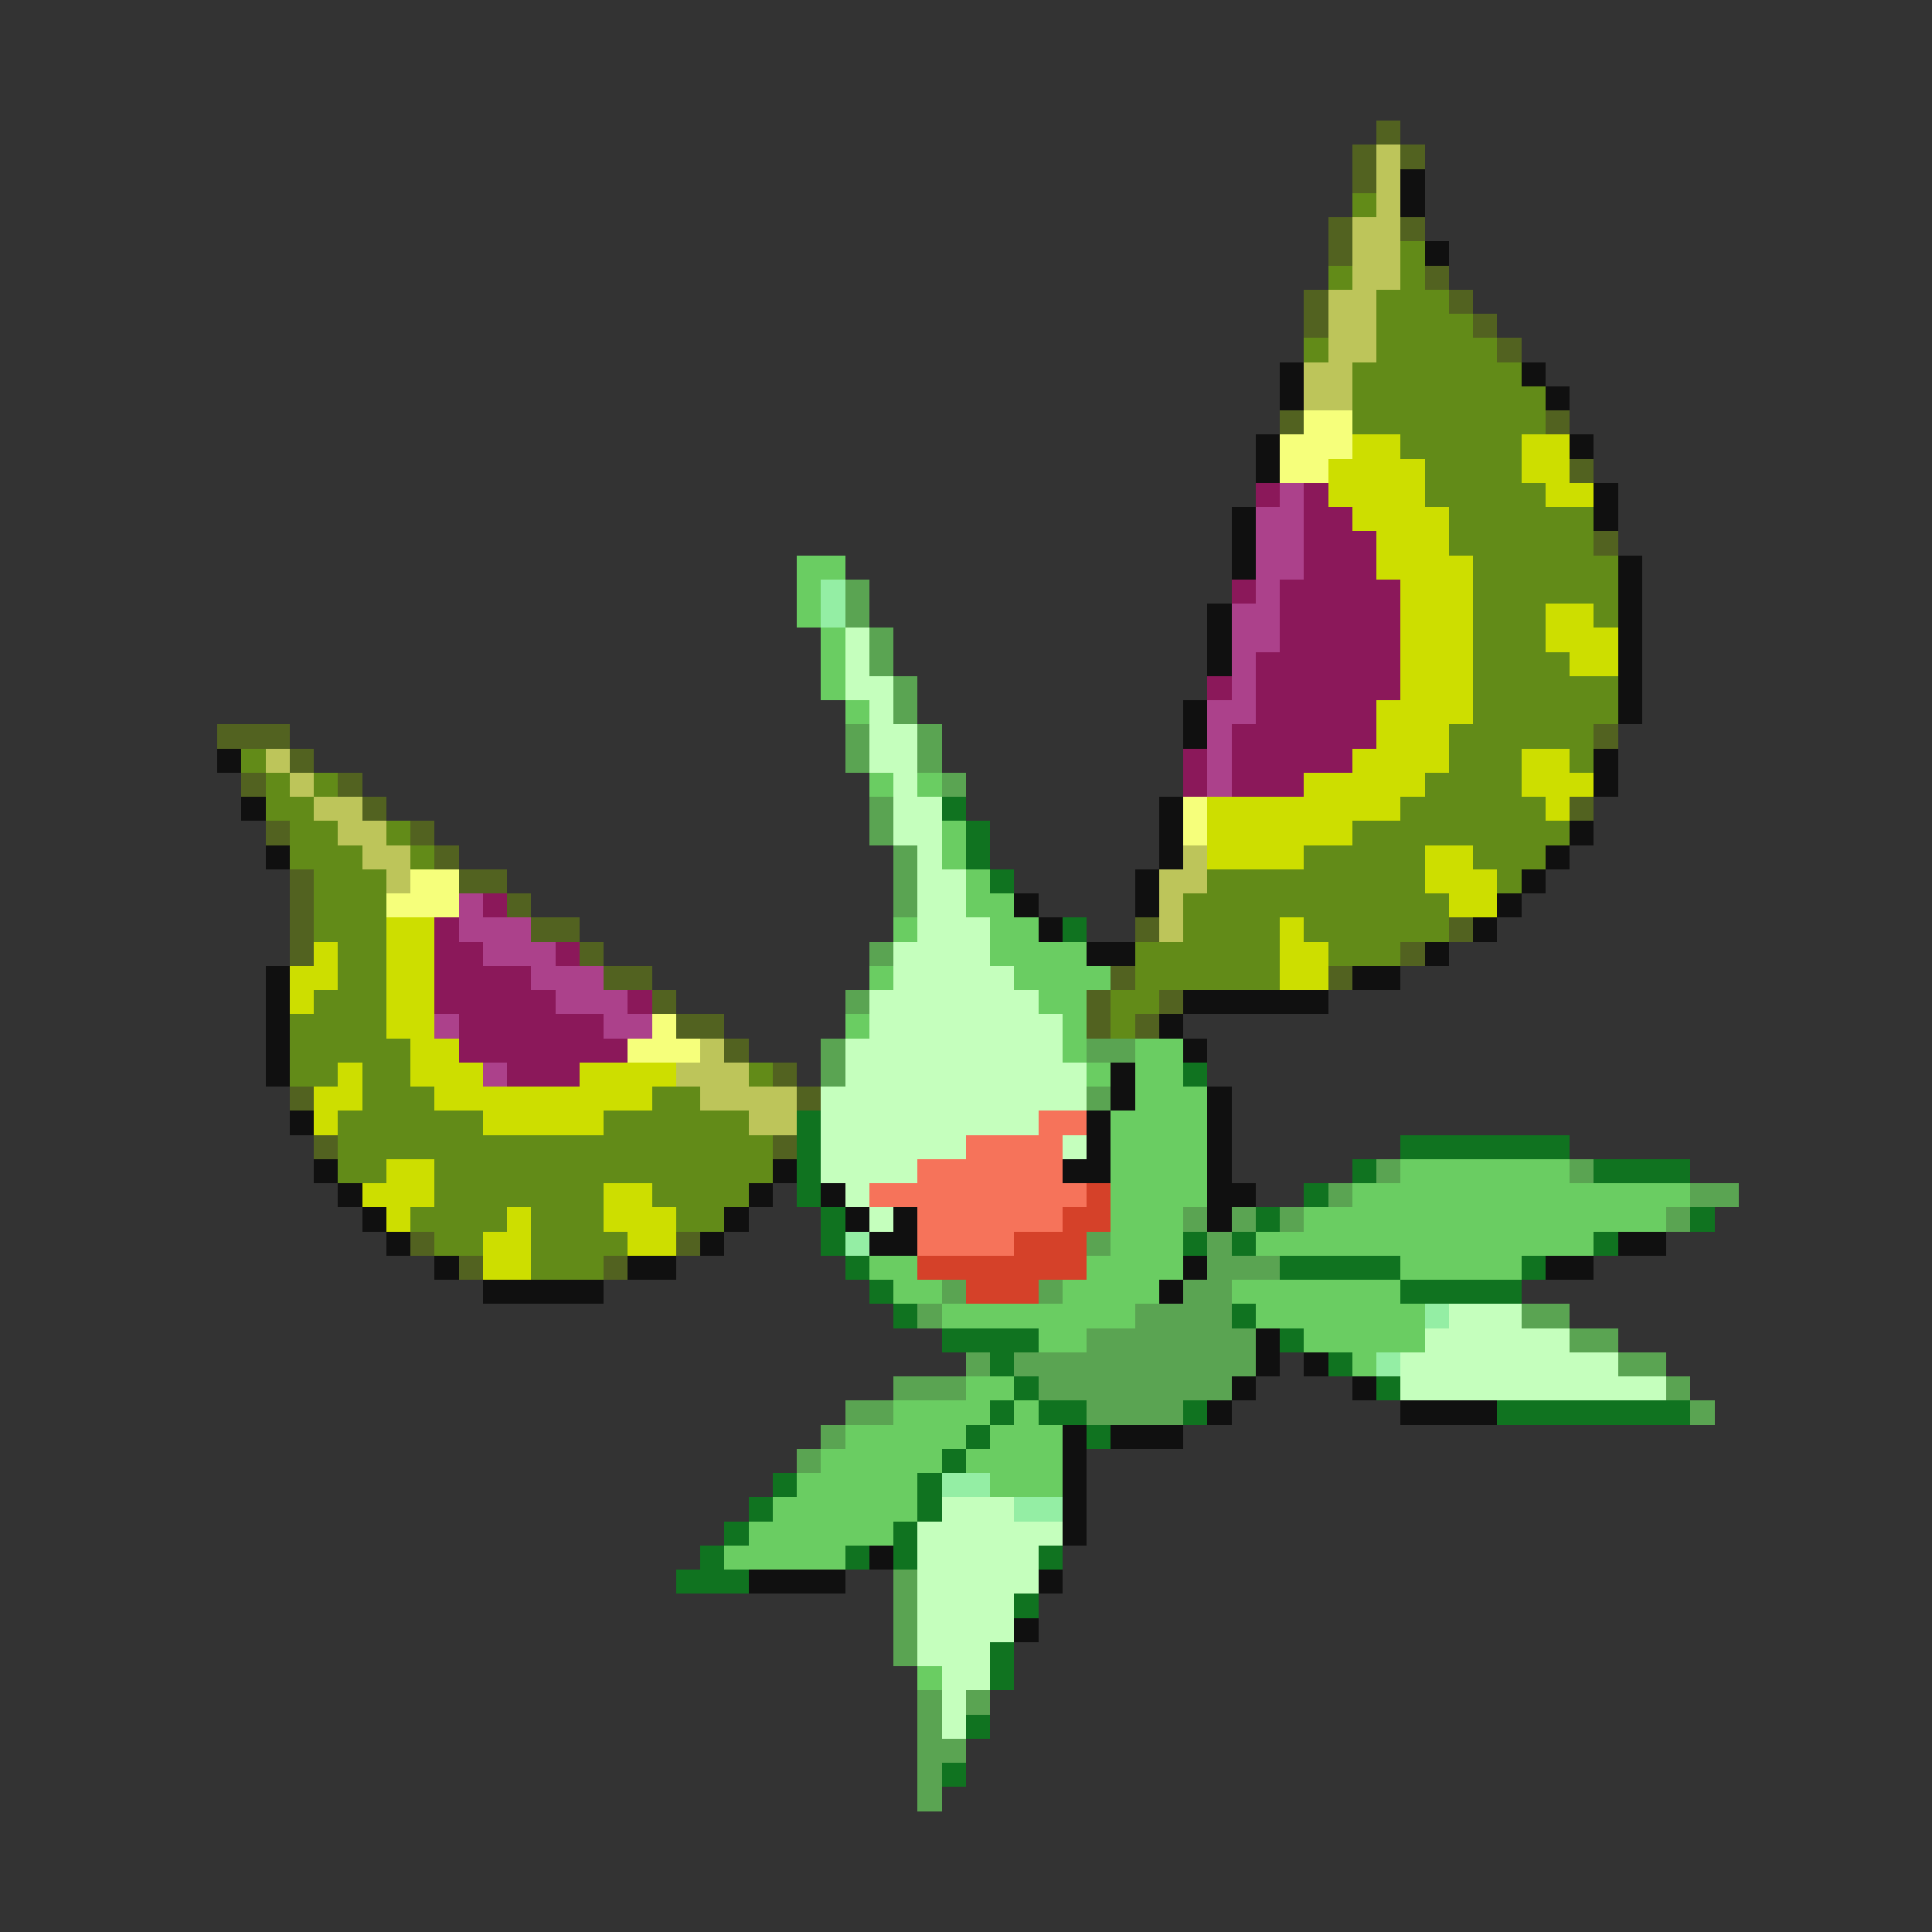 <svg xmlns="http://www.w3.org/2000/svg" viewBox="0 -0.5 80 80" shape-rendering="crispEdges">
<rect x="0" y="-0.5" width="80" height="80" fill="#333333" stroke="none"/>
<path stroke="#526220" d="M57 5h1M56 6h1M58 6h1M56 7h1M55 9h1M58 9h1M55 10h1M59 11h1M54 12h1M60 12h1M54 13h1M61 13h1M62 14h1M53 17h1M64 17h1M65 19h1M66 22h1M9 30h3M66 30h1M12 31h1M10 32h1M14 32h1M15 33h1M65 33h1M11 34h1M17 34h1M18 35h1M12 36h1M19 36h2M12 37h1M21 37h1M12 38h1M22 38h2M47 38h1M60 38h1M12 39h1M24 39h1M58 39h1M25 40h2M46 40h1M55 40h1M27 41h1M45 41h1M48 41h1M28 42h2M45 42h1M47 42h1M30 43h1M32 44h1M12 45h1M33 45h1M13 47h1M32 47h1M17 51h1M28 51h1M19 52h1M25 52h1" />
<path stroke="#bdc55a" d="M57 6h1M57 7h1M57 8h1M56 9h2M56 10h2M56 11h2M55 12h2M55 13h2M55 14h2M54 15h2M54 16h2M11 31h1M12 32h1M13 33h2M14 34h2M15 35h2M49 35h1M16 36h1M48 36h2M48 37h1M48 38h1M29 43h1M28 44h3M29 45h4M31 46h2" />
<path stroke="#101010" d="M58 7h1M58 8h1M59 10h1M53 15h1M63 15h1M53 16h1M64 16h1M52 18h1M65 18h1M52 19h1M66 20h1M51 21h1M66 21h1M51 22h1M51 23h1M67 23h1M67 24h1M50 25h1M67 25h1M50 26h1M67 26h1M50 27h1M67 27h1M67 28h1M49 29h1M67 29h1M49 30h1M9 31h1M66 31h1M66 32h1M10 33h1M48 33h1M48 34h1M65 34h1M11 35h1M48 35h1M64 35h1M47 36h1M63 36h1M42 37h1M47 37h1M62 37h1M43 38h1M61 38h1M45 39h2M59 39h1M11 40h1M56 40h2M11 41h1M49 41h6M11 42h1M48 42h1M11 43h1M49 43h1M11 44h1M46 44h1M46 45h1M50 45h1M12 46h1M45 46h1M50 46h1M45 47h1M50 47h1M13 48h1M32 48h1M44 48h2M50 48h1M14 49h1M31 49h1M34 49h1M50 49h2M15 50h1M30 50h1M35 50h1M37 50h1M50 50h1M16 51h1M29 51h1M36 51h2M67 51h2M18 52h1M26 52h2M49 52h1M64 52h2M20 53h5M48 53h1M52 55h1M52 56h1M54 56h1M51 57h1M56 57h1M50 58h1M58 58h4M44 59h1M46 59h3M44 60h1M44 61h1M44 62h1M44 63h1M36 64h1M31 65h4M43 65h1M42 67h1" />
<path stroke="#628b18" d="M56 8h1M58 10h1M55 11h1M58 11h1M57 12h3M57 13h4M54 14h1M57 14h5M56 15h7M56 16h8M56 17h8M58 18h5M59 19h4M59 20h5M60 21h6M60 22h6M61 23h6M61 24h6M61 25h3M66 25h1M61 26h3M61 27h4M61 28h6M61 29h6M60 30h6M10 31h1M60 31h3M65 31h1M11 32h1M13 32h1M59 32h4M11 33h2M58 33h6M12 34h2M16 34h1M56 34h9M12 35h3M17 35h1M54 35h5M61 35h3M13 36h3M50 36h9M62 36h1M13 37h3M49 37h11M13 38h3M49 38h4M54 38h6M14 39h2M47 39h6M55 39h3M14 40h2M47 40h6M13 41h3M46 41h2M12 42h4M46 42h1M12 43h5M12 44h2M15 44h2M31 44h1M15 45h3M27 45h2M14 46h6M25 46h6M14 47h18M14 48h2M18 48h14M18 49h7M27 49h4M17 50h4M22 50h3M28 50h2M18 51h2M22 51h4M22 52h3" />
<path stroke="#f6ff7b" d="M54 17h2M53 18h3M53 19h2M49 33h1M49 34h1M17 36h2M16 37h3M27 42h1M26 43h3" />
<path stroke="#cdde00" d="M56 18h2M63 18h2M55 19h4M63 19h2M55 20h4M64 20h2M56 21h4M57 22h3M57 23h4M58 24h3M58 25h3M64 25h2M58 26h3M64 26h3M58 27h3M65 27h2M58 28h3M57 29h4M57 30h3M56 31h4M63 31h2M54 32h5M63 32h3M50 33h8M64 33h1M50 34h6M50 35h4M59 35h2M59 36h3M60 37h2M16 38h2M53 38h1M13 39h1M16 39h2M53 39h2M12 40h2M16 40h2M53 40h2M12 41h1M16 41h2M16 42h2M17 43h2M14 44h1M17 44h3M24 44h4M13 45h2M18 45h9M13 46h1M20 46h5M16 48h2M15 49h3M25 49h2M16 50h1M21 50h1M25 50h3M20 51h2M26 51h2M20 52h2" />
<path stroke="#8b185a" d="M52 20h1M54 20h1M54 21h2M54 22h3M54 23h3M51 24h1M53 24h5M53 25h5M53 26h5M52 27h6M50 28h1M52 28h6M52 29h5M51 30h6M49 31h1M51 31h5M49 32h1M51 32h3M20 37h1M18 38h1M18 39h2M23 39h1M18 40h4M18 41h5M26 41h1M19 42h6M19 43h7M21 44h3" />
<path stroke="#ac418b" d="M53 20h1M52 21h2M52 22h2M52 23h2M52 24h1M51 25h2M51 26h2M51 27h1M51 28h1M50 29h2M50 30h1M50 31h1M50 32h1M19 37h1M19 38h3M20 39h3M22 40h3M23 41h3M18 42h1M25 42h2M20 44h1" />
<path stroke="#6acd62" d="M33 23h2M33 24h1M33 25h1M34 26h1M34 27h1M34 28h1M35 29h1M36 32h1M38 32h1M39 34h1M39 35h1M40 36h1M40 37h2M37 38h1M41 38h2M41 39h4M36 40h1M42 40h4M43 41h2M35 42h1M44 42h1M44 43h1M47 43h2M45 44h1M47 44h2M47 45h3M46 46h4M46 47h4M46 48h4M58 48h7M46 49h4M56 49h14M46 50h3M54 50h15M46 51h3M52 51h14M36 52h2M45 52h4M58 52h5M37 53h2M44 53h4M51 53h7M39 54h8M52 54h7M43 55h2M54 55h5M56 56h1M40 57h2M37 58h4M42 58h1M35 59h5M41 59h3M34 60h5M40 60h4M33 61h5M41 61h3M32 62h6M31 63h6M30 64h5M38 69h1" />
<path stroke="#94eea4" d="M34 24h1M34 25h1M35 51h1M59 54h1M57 56h1M39 61h2M42 62h2" />
<path stroke="#5aa452" d="M35 24h1M35 25h1M36 26h1M36 27h1M37 28h1M37 29h1M35 30h1M38 30h1M35 31h1M38 31h1M39 32h1M36 33h1M36 34h1M37 35h1M37 36h1M37 37h1M36 39h1M35 41h1M34 43h1M45 43h2M34 44h1M45 45h1M57 48h1M65 48h1M55 49h1M70 49h2M49 50h1M51 50h1M53 50h1M69 50h1M45 51h1M50 51h1M50 52h3M39 53h1M43 53h1M49 53h2M38 54h1M47 54h4M63 54h2M45 55h7M65 55h2M40 56h1M42 56h10M67 56h2M37 57h3M43 57h8M69 57h1M35 58h2M45 58h4M70 58h1M34 59h1M33 60h1M37 65h1M37 66h1M37 67h1M37 68h1M38 70h1M40 70h1M38 71h1M38 72h2M38 73h1M38 74h1" />
<path stroke="#c5ffbd" d="M35 26h1M35 27h1M35 28h2M36 29h1M36 30h2M36 31h2M37 32h1M37 33h2M37 34h2M38 35h1M38 36h2M38 37h2M38 38h3M37 39h4M37 40h5M36 41h7M36 42h8M35 43h9M35 44h10M34 45h11M34 46h9M34 47h6M44 47h1M34 48h4M35 49h1M36 50h1M60 54h3M59 55h6M58 56h9M58 57h11M39 62h3M38 63h6M38 64h5M38 65h5M38 66h4M38 67h4M38 68h3M39 69h2M39 70h1M39 71h1" />
<path stroke="#107320" d="M39 33h1M40 34h1M40 35h1M41 36h1M44 38h1M49 44h1M33 46h1M33 47h1M58 47h7M33 48h1M56 48h1M66 48h4M33 49h1M54 49h1M34 50h1M52 50h1M70 50h1M34 51h1M49 51h1M51 51h1M66 51h1M35 52h1M53 52h5M63 52h1M36 53h1M58 53h5M37 54h1M51 54h1M39 55h4M53 55h1M41 56h1M55 56h1M42 57h1M57 57h1M41 58h1M43 58h2M49 58h1M62 58h8M40 59h1M45 59h1M39 60h1M32 61h1M38 61h1M31 62h1M38 62h1M30 63h1M37 63h1M29 64h1M35 64h1M37 64h1M43 64h1M28 65h3M42 66h1M41 68h1M41 69h1M40 71h1M39 73h1" />
<path stroke="#f6735a" d="M43 46h2M40 47h4M38 48h6M36 49h9M38 50h6M38 51h4" />
<path stroke="#d54129" d="M45 49h1M44 50h2M42 51h3M38 52h7M40 53h3" />
</svg>